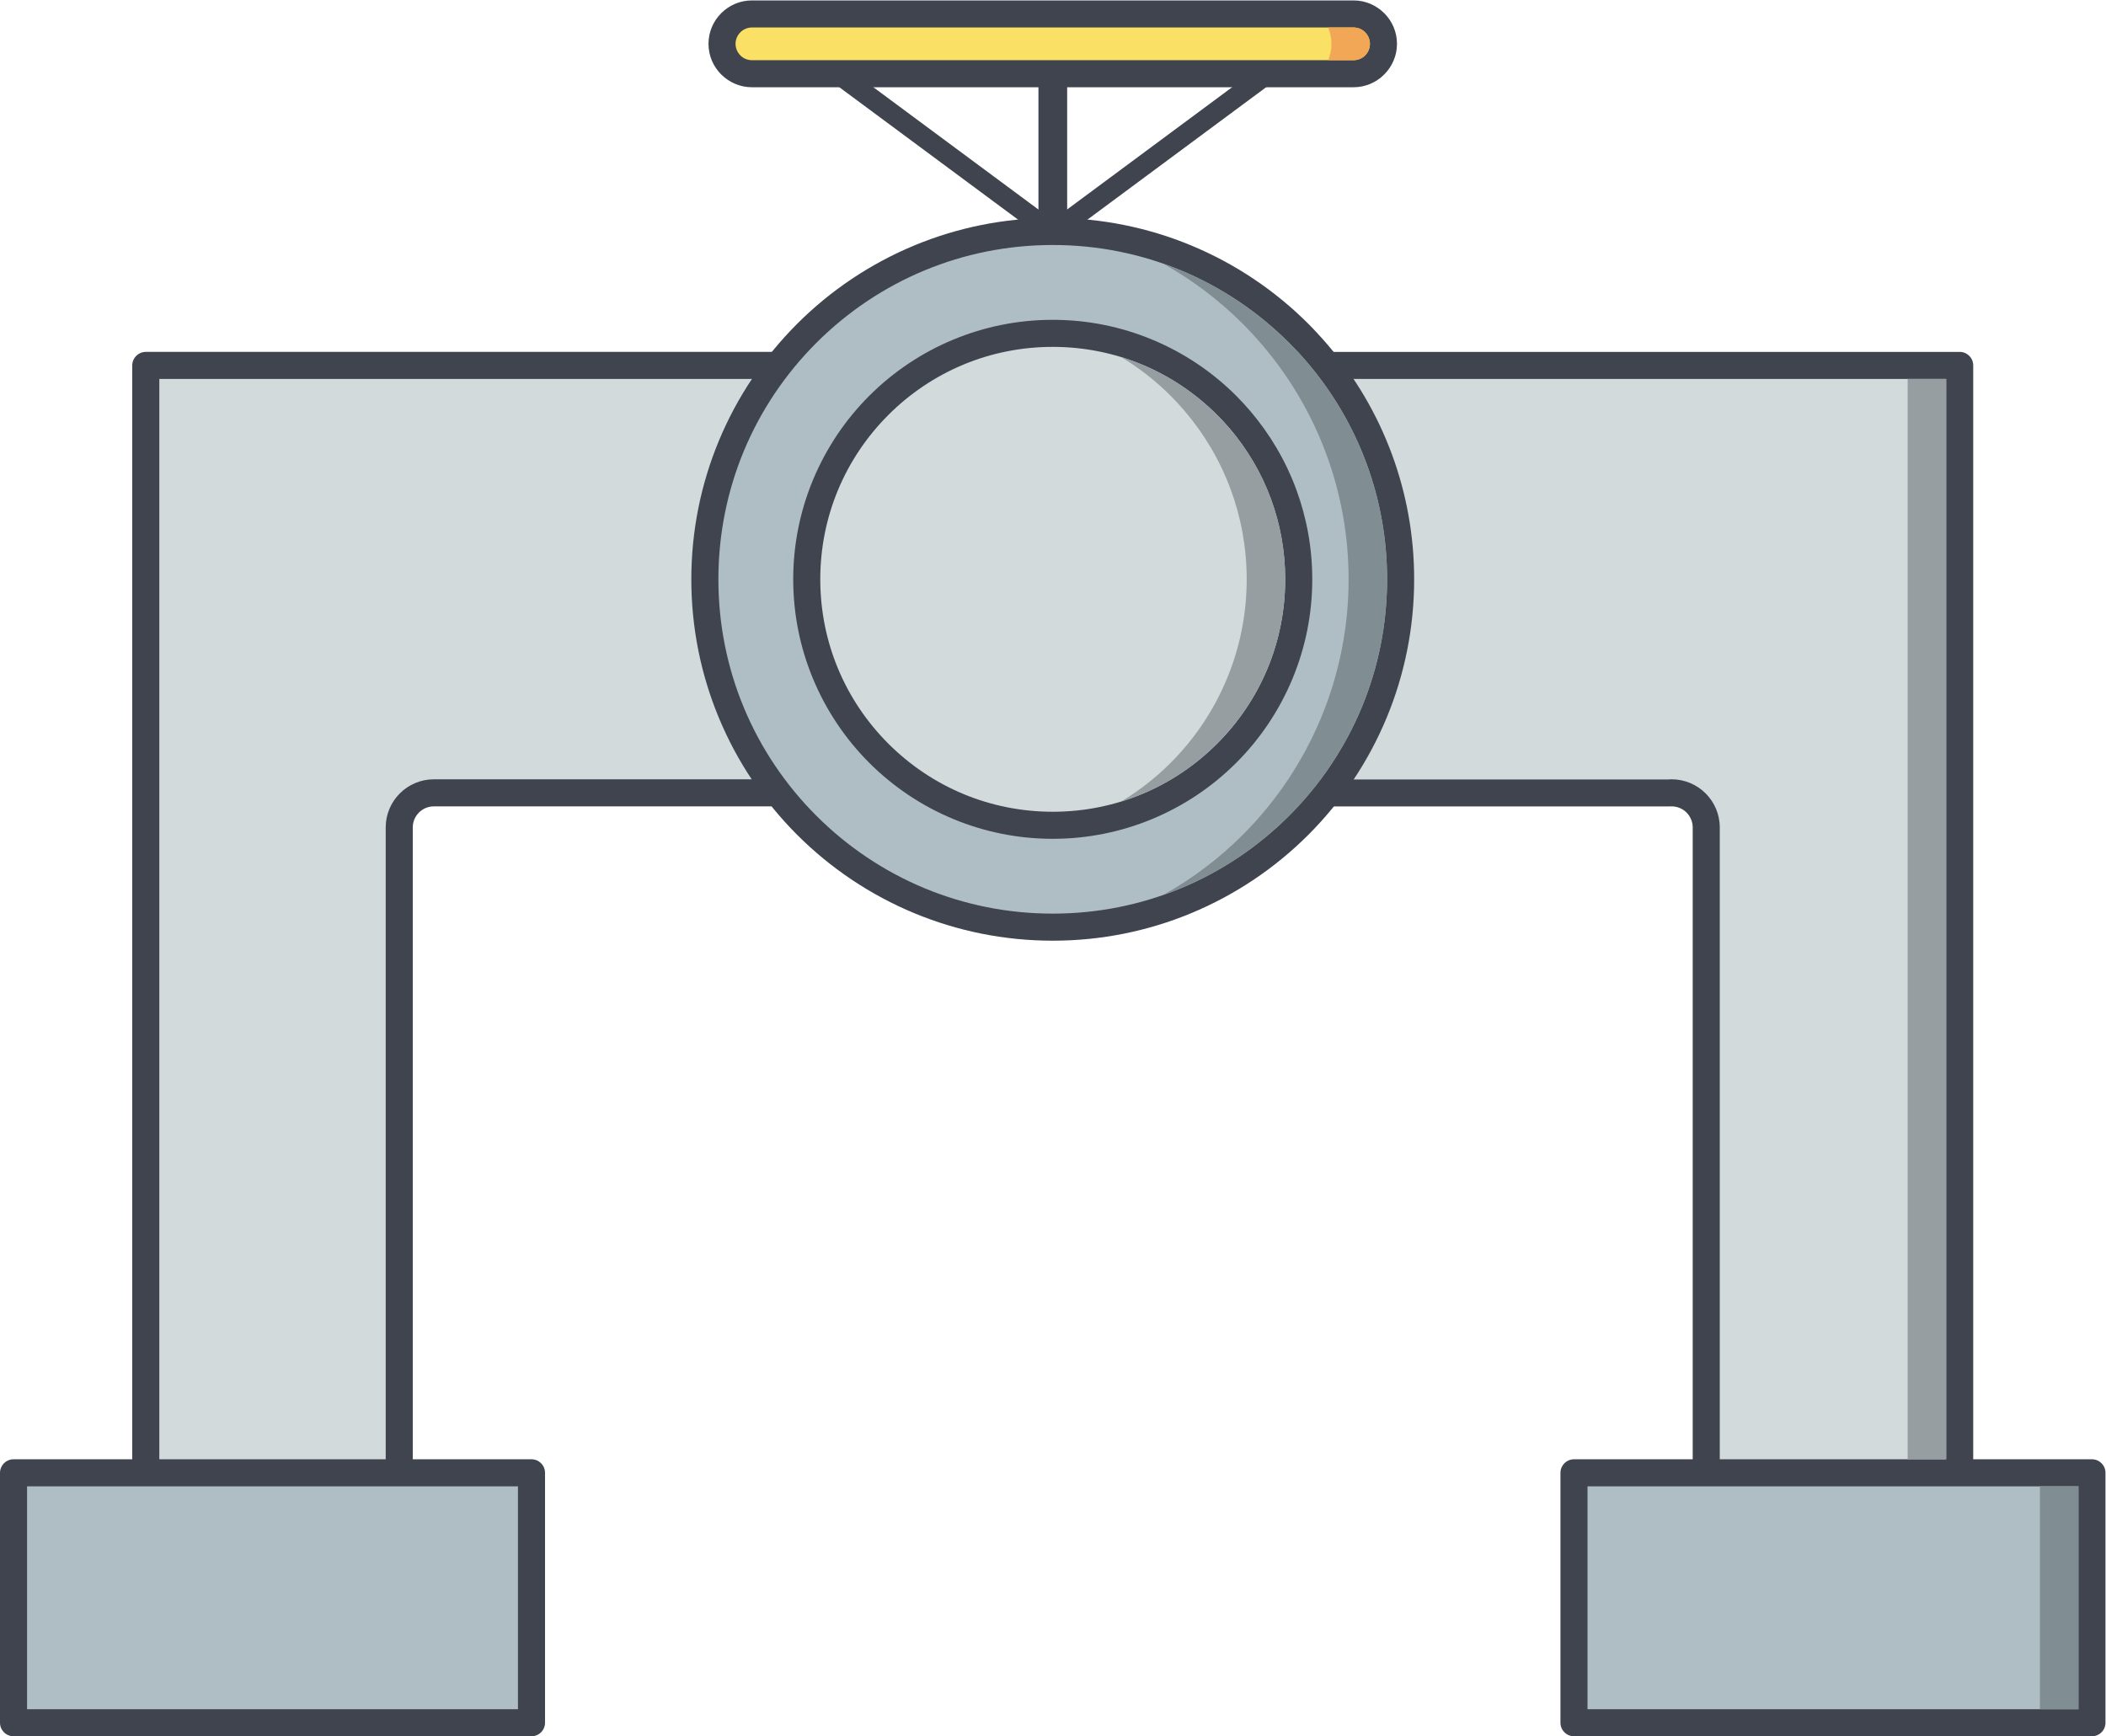 <?xml version="1.0" encoding="UTF-8" standalone="no"?>
<svg
   xmlns:dc="http://purl.org/dc/elements/1.1/"
   xmlns:cc="http://creativecommons.org/ns#"
   xmlns:rdf="http://www.w3.org/1999/02/22-rdf-syntax-ns#"
   xmlns:svg="http://www.w3.org/2000/svg"
   xmlns="http://www.w3.org/2000/svg"
   xmlns:sodipodi="http://sodipodi.sourceforge.net/DTD/sodipodi-0.dtd"
   xmlns:inkscape="http://www.inkscape.org/namespaces/inkscape"
   version="1.1"
   id="svg2"
   xml:space="preserve"
   width="497.92"
   height="410.547"
   viewBox="0 0 497.92 410.547"
   sodipodi:docname="Construction_(538).eps"><defs
     id="defs6" /><sodipodi:namedview
     pagecolor="#ffffff"
     bordercolor="#666666"
     borderopacity="1"
     objecttolerance="10"
     gridtolerance="10"
     guidetolerance="10"
     inkscape:pageopacity="0"
     inkscape:pageshadow="2"
     inkscape:window-width="640"
     inkscape:window-height="480"
     id="namedview4" /><g
     id="g10"
     inkscape:groupmode="layer"
     inkscape:label="ink_ext_XXXXXX"
     transform="matrix(1.333,0,0,-1.333,0,410.547)"><g
       id="g12"
       transform="scale(0.1)"><path
         d="m 1431.31,2967.66 21.39,28.88 414.5,-307.14 -21.39,-28.86 -414.5,307.12"
         style="fill:#3f444f;fill-opacity:1;fill-rule:evenodd;stroke:none"
         id="path14" /><path
         d="m 2303.09,2967.66 -21.4,28.88 -414.49,-307.14 21.39,-28.86 414.5,307.12"
         style="fill:#3f444f;fill-opacity:1;fill-rule:evenodd;stroke:none"
         id="path16" /><path
         d="m 1841.85,2547.14 h 50.93 v 411.18 h -50.93 v -411.18"
         style="fill:#3f444f;fill-opacity:1;fill-rule:evenodd;stroke:none"
         id="path18" /><path
         d="m 1333.62,3055.12 h 1067.15 c 29.16,0 53.01,-23.85 53.01,-53.01 v 0 c 0,-29.16 -23.85,-53.01 -53.01,-53.01 H 1333.62 c -29.15,0 -53,23.85 -53,53.01 v 0 c 0,29.16 23.85,53.01 53,53.01"
         style="fill:#fbe066;fill-opacity:1;fill-rule:evenodd;stroke:none"
         id="path20" /><path
         d="M 2400.77,3031.12 H 1333.62 c -7.95,0 -15.2,-3.28 -20.47,-8.54 -5.26,-5.27 -8.54,-12.51 -8.54,-20.47 0,-7.95 3.28,-15.2 8.54,-20.47 l -0.04,-0.05 0.04,-0.04 c 5.21,-5.21 12.46,-8.45 20.47,-8.45 h 1067.15 c 8,0 15.26,3.25 20.52,8.49 5.24,5.27 8.5,12.52 8.5,20.52 0,7.96 -3.28,15.2 -8.55,20.47 l 0.05,0.05 c -5.26,5.24 -12.52,8.49 -20.52,8.49 z m -1067.15,48 h 1067.15 c 21.14,0 40.37,-8.66 54.32,-22.6 l 0.04,-0.05 0.05,0.05 c 13.94,-13.95 22.6,-33.21 22.6,-54.41 0,-21.13 -8.66,-40.37 -22.6,-54.31 l -0.09,-0.1 c -13.95,-13.94 -33.18,-22.6 -54.32,-22.6 H 1333.62 c -21.11,0 -40.36,8.67 -54.35,22.65 l -0.05,-0.05 c -13.95,13.95 -22.6,33.22 -22.6,54.41 0,21.2 8.65,40.46 22.6,54.41 13.94,13.94 33.21,22.6 54.4,22.6 v 0"
         style="fill:#3f444f;fill-opacity:1;fill-rule:nonzero;stroke:none"
         id="path22" /><path
         d="M 258.574,2431.68 V 444.488 H 708.109 V 1612.05 c 0,33.94 27.512,61.44 61.442,61.44 h 725.929 c -66.16,110.8 -104.17,240.35 -104.17,378.76 0,138.7 38.16,268.48 104.56,379.43 H 769.551 387.938 258.574"
         style="fill:#d2dadc;fill-opacity:1;fill-rule:nonzero;stroke:none"
         id="path24" /><path
         d="M 234.574,444.488 V 2431.68 c 0,13.25 10.746,24 24,24 h 129.364 381.613 726.319 v -0.08 c 4.19,0.01 8.43,-1.09 12.28,-3.39 11.34,-6.78 15.03,-21.48 8.26,-32.81 -32.65,-54.54 -58.24,-113.79 -75.52,-176.49 -16.67,-60.52 -25.58,-124.45 -25.58,-190.66 0,-66.14 8.87,-129.98 25.49,-190.37 17.01,-61.87 42.17,-120.44 74.25,-174.49 2.79,-3.92 4.43,-8.72 4.43,-13.9 0,-13.25 -10.74,-24 -24,-24 H 769.551 c -10.34,0 -19.707,-4.19 -26.481,-10.96 -6.765,-6.77 -10.961,-16.13 -10.961,-26.48 V 444.488 c 0,-13.25 -10.742,-24 -24,-24 H 258.574 c -13.254,0 -24,10.75 -24,24 z M 282.578,2407.68 V 468.488 H 684.109 V 1612.05 c 0,23.59 9.567,44.96 25.028,60.42 15.465,15.46 36.824,25.02 60.414,25.02 h 685.059 c -25.11,47.81 -45.31,98.64 -59.94,151.83 -17.83,64.84 -27.36,132.91 -27.36,202.93 0,70.24 9.56,138.46 27.46,203.41 14.66,53.22 34.95,104.11 60.18,152.02 H 769.551 387.938 282.578 v 0"
         style="fill:#3f444f;fill-opacity:1;fill-rule:nonzero;stroke:none"
         id="path26" /><path
         d="M 3026.29,1612.05 V 444.488 h 449.54 V 2431.68 h -129.37 -381.61 -750.31 c 66.39,-110.95 104.55,-240.73 104.55,-379.43 0,-138.52 -38.06,-268.15 -104.31,-379 l 744.67,0.01 c 1.78,0.15 3.59,0.23 5.4,0.23 33.94,0 61.44,-27.5 61.44,-61.44"
         style="fill:#d2dadc;fill-opacity:1;fill-rule:nonzero;stroke:none"
         id="path28" /><path
         d="M 3002.29,444.488 V 1612.05 c 0,10.35 -4.19,19.71 -10.96,26.48 -6.77,6.77 -16.13,10.96 -26.48,10.96 -1.65,0 -1.11,0.06 -1.66,0.04 -0.45,-0.02 -0.1,-0.04 -1.68,-0.18 l -0.01,0.09 c -0.67,-0.06 -1.35,-0.09 -2.05,-0.09 l -743.7,-0.01 c -4.5,-0.19 -9.1,0.89 -13.25,3.37 -11.34,6.79 -15.04,21.47 -8.25,32.82 32.59,54.52 58.11,113.69 75.33,176.21 16.63,60.44 25.52,124.32 25.52,190.51 0,66.21 -8.92,130.14 -25.59,190.65 -17.11,62.08 -42.36,120.78 -74.53,174.86 -2.79,3.93 -4.44,8.73 -4.44,13.92 0,13.25 10.74,24 24,24 h 750.31 381.61 129.37 c 13.25,0 23.99,-10.75 23.99,-24 V 444.488 c 0,-13.25 -10.74,-24 -23.99,-24 h -449.54 c -13.25,0 -24,10.75 -24,24 z m 48,1167.562 V 468.488 h 401.54 V 2407.68 h -105.37 -381.61 -709.39 c 25.22,-47.91 45.52,-98.8 60.17,-152.03 17.91,-64.94 27.47,-133.16 27.47,-203.4 0,-70.08 -9.55,-138.19 -27.4,-203.07 -14.66,-53.27 -34.92,-104.17 -60.08,-152.03 l 701.77,0.01 c 0.22,0.02 1.48,0.08 3.74,0.18 l 3.72,0.15 c 23.59,0 44.95,-9.56 60.41,-25.02 15.46,-15.46 25.03,-36.83 25.03,-60.42 v 0"
         style="fill:#3f444f;fill-opacity:1;fill-rule:nonzero;stroke:none"
         id="path30" /><path
         d="M 2964.85,467.332 H 2791.72 V 24 h 918.68 v 443.332 h -173.13 -572.42"
         style="fill:#afbec4;fill-opacity:1;fill-rule:nonzero;stroke:none"
         id="path32" /><path
         d="m 2791.72,491.328 h 918.68 c 13.25,0 24,-10.75 24,-23.996 L 3734.4,24 c 0,-13.25 -10.75,-24 -24,-24 h -918.68 c -13.26,0 -24.01,10.75 -24.01,24 v 443.332 c 0,13.246 10.75,23.996 24.01,23.996 z m 173.13,-48 H 2815.71 V 48.012 H 3686.4 V 443.328 h -149.13 -572.42 v 0"
         style="fill:#3f444f;fill-opacity:1;fill-rule:nonzero;stroke:none"
         id="path34" /><path
         d="M 197.141,467.332 H 24 V 24 H 942.688 V 467.332 H 769.551 197.141"
         style="fill:#afbec4;fill-opacity:1;fill-rule:nonzero;stroke:none"
         id="path36" /><path
         d="m 24,491.328 h 918.688 c 13.253,0 24,-10.75 24,-23.996 V 24 c 0,-13.25 -10.747,-24 -24,-24 H 24 C 10.746,0 0,10.75 0,24 v 443.332 c 0,13.246 10.746,23.996 24,23.996 z m 173.141,-48 H 48.004 V 48.012 H 918.688 V 443.328 H 769.551 197.141 v 0"
         style="fill:#3f444f;fill-opacity:1;fill-rule:nonzero;stroke:none"
         id="path38" /><path
         d="m 1430.9,2488.56 c -111.66,-111.65 -180.72,-265.92 -180.72,-436.31 0,-170.38 69.06,-324.64 180.72,-436.3 111.65,-111.65 265.91,-180.72 436.3,-180.72 170.4,0 324.66,69.07 436.31,180.72 111.66,111.66 180.72,265.92 180.72,436.3 0,152.78 -55.52,292.58 -147.47,400.34 -0.35,0.4 -0.71,0.81 -1.05,1.22 -10.29,11.99 -21.03,23.58 -32.19,34.75 -111.66,111.66 -265.92,180.72 -436.32,180.72 -170.39,0 -324.65,-69.06 -436.3,-180.72"
         style="fill:#afbec4;fill-opacity:1;fill-rule:nonzero;stroke:none"
         id="path40" /><path
         d="m 1274.78,2297.32 c 32.55,78.6 80.15,149.21 139.15,208.21 58.99,59 129.61,106.6 208.21,139.15 75.61,31.32 158.39,48.61 245.06,48.61 86.68,0 169.46,-17.29 245.07,-48.61 78.59,-32.55 149.21,-80.15 208.21,-139.14 5.19,-5.2 10.87,-11.12 17.01,-17.74 l -0.06,-0.04 0.06,-0.05 c 6.17,-6.67 11.65,-12.79 16.41,-18.33 l 1.04,-1.23 c 48.69,-57.06 87.54,-122.72 113.93,-194.35 25.46,-69.1 39.36,-143.75 39.36,-221.55 0,-86.67 -17.28,-169.44 -48.6,-245.05 -32.56,-78.6 -80.15,-149.22 -139.15,-208.22 -59,-58.99 -129.62,-106.6 -208.21,-139.15 -75.61,-31.32 -158.39,-48.6 -245.07,-48.6 -86.67,0 -169.45,17.28 -245.06,48.6 -78.59,32.55 -149.22,80.16 -208.21,139.15 -59,59 -106.6,129.62 -139.15,208.21 -31.31,75.62 -48.6,158.4 -48.6,245.06 0,86.68 17.29,169.46 48.6,245.07 z m 173.09,174.28 c -54.78,-54.78 -98.85,-120.06 -128.84,-192.46 -28.9,-69.78 -44.85,-146.4 -44.85,-226.89 0,-80.47 15.95,-157.09 44.85,-226.87 29.99,-72.41 74.07,-137.7 128.84,-192.46 54.77,-54.78 120.05,-98.85 192.46,-128.84 69.77,-28.9 146.39,-44.84 226.87,-44.84 80.49,0 157.11,15.94 226.87,44.84 72.41,29.99 137.7,74.06 192.47,128.84 54.77,54.76 98.85,120.05 128.84,192.46 28.9,69.78 44.84,146.4 44.84,226.87 0,72.15 -12.84,141.22 -36.34,205.05 -24.44,66.31 -60.34,127.03 -105.31,179.72 l -1.05,1.23 c -5.5,6.42 -10.52,12.07 -15.06,16.96 l -0.04,-0.03 c -4.61,4.96 -9.9,10.45 -15.88,16.42 -54.77,54.77 -120.06,98.84 -192.46,128.83 -69.77,28.9 -146.39,44.85 -226.88,44.85 -80.48,0 -157.1,-15.95 -226.87,-44.85 -72.41,-29.99 -137.7,-74.06 -192.46,-128.83 v 0"
         style="fill:#3f444f;fill-opacity:1;fill-rule:nonzero;stroke:none"
         id="path42" /><path
         d="m 1558.69,2360.77 c -78.96,-78.95 -127.79,-188.03 -127.79,-308.52 0,-120.48 48.83,-229.56 127.79,-308.51 78.95,-78.95 188.03,-127.78 308.51,-127.78 120.49,0 229.57,48.83 308.52,127.78 78.96,78.95 127.79,188.03 127.79,308.51 0,108.04 -39.26,206.89 -104.28,283.08 -0.26,0.29 -0.5,0.58 -0.73,0.87 -7.29,8.48 -14.88,16.68 -22.78,24.57 -78.95,78.96 -188.03,127.79 -308.52,127.79 -120.48,0 -229.56,-48.83 -308.51,-127.79"
         style="fill:#d2dadc;fill-opacity:1;fill-rule:nonzero;stroke:none"
         id="path44" /><path
         d="m 1441.82,2228.21 c 23.39,56.48 57.56,107.2 99.9,149.53 42.34,42.34 93.06,76.52 149.53,99.9 54.33,22.5 113.76,34.92 175.95,34.92 62.19,0 121.63,-12.42 175.95,-34.92 56.48,-23.38 107.2,-57.56 149.55,-99.9 2.56,-2.57 6.22,-6.4 10.95,-11.5 0.41,-0.39 0.82,-0.8 1.22,-1.22 3.88,-4.19 7.83,-8.62 11.81,-13.26 l 0.74,-0.87 c 34.96,-40.98 62.87,-88.12 81.82,-139.56 18.28,-49.64 28.27,-103.24 28.27,-159.08 0,-62.19 -12.42,-121.62 -34.92,-175.94 -23.39,-56.48 -57.56,-107.2 -99.9,-149.54 -42.34,-42.33 -93.06,-76.51 -149.54,-99.9 -54.32,-22.5 -113.76,-34.92 -175.95,-34.92 -62.19,0 -121.62,12.42 -175.95,34.92 -56.47,23.39 -107.19,57.57 -149.53,99.9 -42.34,42.34 -76.51,93.06 -99.9,149.54 -22.5,54.32 -34.92,113.76 -34.92,175.94 0,62.2 12.42,121.64 34.92,175.96 z m 133.83,115.6 c -38.11,-38.11 -68.76,-83.49 -89.59,-133.79 -20.07,-48.48 -31.16,-101.76 -31.16,-157.77 0,-56 11.09,-109.28 31.16,-157.75 20.83,-50.3 51.48,-95.68 89.59,-133.79 38.11,-38.11 83.5,-68.76 133.79,-89.59 48.48,-20.08 101.76,-31.17 157.76,-31.17 56,0 109.28,11.09 157.76,31.17 50.29,20.83 95.68,51.48 133.79,89.59 38.12,38.11 68.77,83.49 89.59,133.79 20.09,48.48 31.17,101.75 31.17,157.75 0,50.19 -8.92,98.22 -25.27,142.58 -16.98,46.11 -41.95,88.32 -73.2,124.94 l -0.74,0.87 c -3.29,3.84 -6.79,7.76 -10.5,11.75 -0.38,0.42 -0.74,0.84 -1.09,1.27 -2.28,2.41 -5.6,5.8 -9.95,10.15 -38.12,38.11 -83.5,68.76 -133.8,89.59 -48.48,20.08 -101.76,31.16 -157.76,31.16 -56,0 -109.28,-11.08 -157.76,-31.16 -50.29,-20.83 -95.68,-51.48 -133.79,-89.59 v 0"
         style="fill:#3f444f;fill-opacity:1;fill-rule:nonzero;stroke:none"
         id="path46" /><path
         d="M 3383.56,2407.68 V 491.328 h 68.27 V 2407.68 h -68.27"
         style="fill:#979ea2;fill-opacity:1;fill-rule:evenodd;stroke:none"
         id="path48" /><path
         d="m 3686.4,443.328 h -68.27 V 48.012 h 68.27 V 443.328"
         style="fill:#808d93;fill-opacity:1;fill-rule:evenodd;stroke:none"
         id="path50" /><path
         d="m 2460.22,2052.25 c 0,72.15 -12.84,141.22 -36.34,205.05 -20.01,54.33 -47.74,104.9 -81.83,150.38 -6.12,8.16 -12.45,16.17 -18.97,24 -1.5,1.78 -2.99,3.57 -4.51,5.34 l -1.05,1.23 c -5.5,6.42 -10.52,12.07 -15.06,16.96 l -0.04,-0.03 c -0.15,0.16 -0.31,0.33 -0.47,0.5 -4.49,4.83 -9.64,10.14 -15.41,15.92 -54.77,54.77 -120.06,98.84 -192.46,128.83 -10.27,4.25 -20.68,8.23 -31.24,11.91 52.08,-29.04 99.64,-65.07 141.38,-106.8 5.19,-5.2 10.87,-11.12 17,-17.74 l -0.05,-0.04 0.05,-0.05 c 6.17,-6.67 11.66,-12.79 16.41,-18.33 l 1.05,-1.23 c 3.51,-4.12 6.96,-8.27 10.37,-12.47 6.37,-7.85 12.55,-15.85 18.55,-24 5.78,-7.87 11.39,-15.87 16.82,-24 27.7,-41.49 50.69,-86.37 68.19,-133.88 25.45,-69.1 39.35,-143.75 39.35,-221.55 0,-86.67 -17.28,-169.44 -48.6,-245.05 -16.06,-38.77 -35.77,-75.6 -58.71,-110.05 -5.4,-8.1 -10.97,-16.07 -16.72,-23.9 -5.96,-8.12 -12.09,-16.09 -18.41,-23.91 -14.22,-17.59 -29.35,-34.4 -45.31,-50.36 -41.73,-41.73 -89.29,-77.77 -141.37,-106.8 10.55,3.68 20.97,7.65 31.23,11.9 72.41,29.99 137.7,74.06 192.47,128.84 5.37,5.37 10.65,10.85 15.81,16.42 7.21,7.78 14.21,15.75 21,23.91 6.5,7.8 12.79,15.77 18.9,23.9 29.45,39.3 54.12,82.34 73.13,128.23 28.9,69.78 44.84,146.4 44.84,226.87"
         style="fill:#808d93;fill-opacity:1;fill-rule:evenodd;stroke:none"
         id="path52" /><path
         d="m 2279.51,2052.25 c 0,50.19 -8.92,98.22 -25.27,142.58 -16.98,46.11 -41.95,88.32 -73.2,124.94 l -0.74,0.87 c -3.29,3.84 -6.79,7.76 -10.5,11.75 l -1.09,1.27 c -2.28,2.41 -5.6,5.8 -9.95,10.15 -38.12,38.11 -83.5,68.76 -133.8,89.59 -11.84,4.9 -23.97,9.28 -36.37,13.08 32.09,-19.36 61.58,-42.48 87.84,-68.74 2.57,-2.57 6.22,-6.4 10.95,-11.5 l 1.22,-1.22 c 3.89,-4.19 7.84,-8.62 11.81,-13.26 l 0.74,-0.87 c 34.97,-40.98 62.87,-88.12 81.82,-139.56 18.29,-49.64 28.27,-103.24 28.27,-159.08 0,-62.19 -12.41,-121.62 -34.91,-175.94 -23.39,-56.48 -57.57,-107.2 -99.9,-149.54 -26.26,-26.26 -55.76,-49.37 -87.84,-68.73 12.4,3.8 24.53,8.17 36.37,13.08 50.29,20.83 95.68,51.48 133.79,89.59 38.12,38.11 68.77,83.49 89.59,133.79 20.09,48.48 31.17,101.75 31.17,157.75"
         style="fill:#979ea2;fill-opacity:1;fill-rule:evenodd;stroke:none"
         id="path54" /><path
         d="m 2355.8,2973.1 h 44.97 c 8,0 15.26,3.25 20.52,8.49 5.24,5.27 8.5,12.52 8.5,20.52 0,7.96 -3.28,15.2 -8.55,20.47 l 0.05,0.05 c -5.26,5.24 -12.52,8.49 -20.52,8.49 h -44.94 c 3.66,-8.96 5.68,-18.76 5.68,-29.01 0,-10.25 -2.03,-20.05 -5.71,-29.01"
         style="fill:#f2a756;fill-opacity:1;fill-rule:evenodd;stroke:none"
         id="path56" /></g></g></svg>
